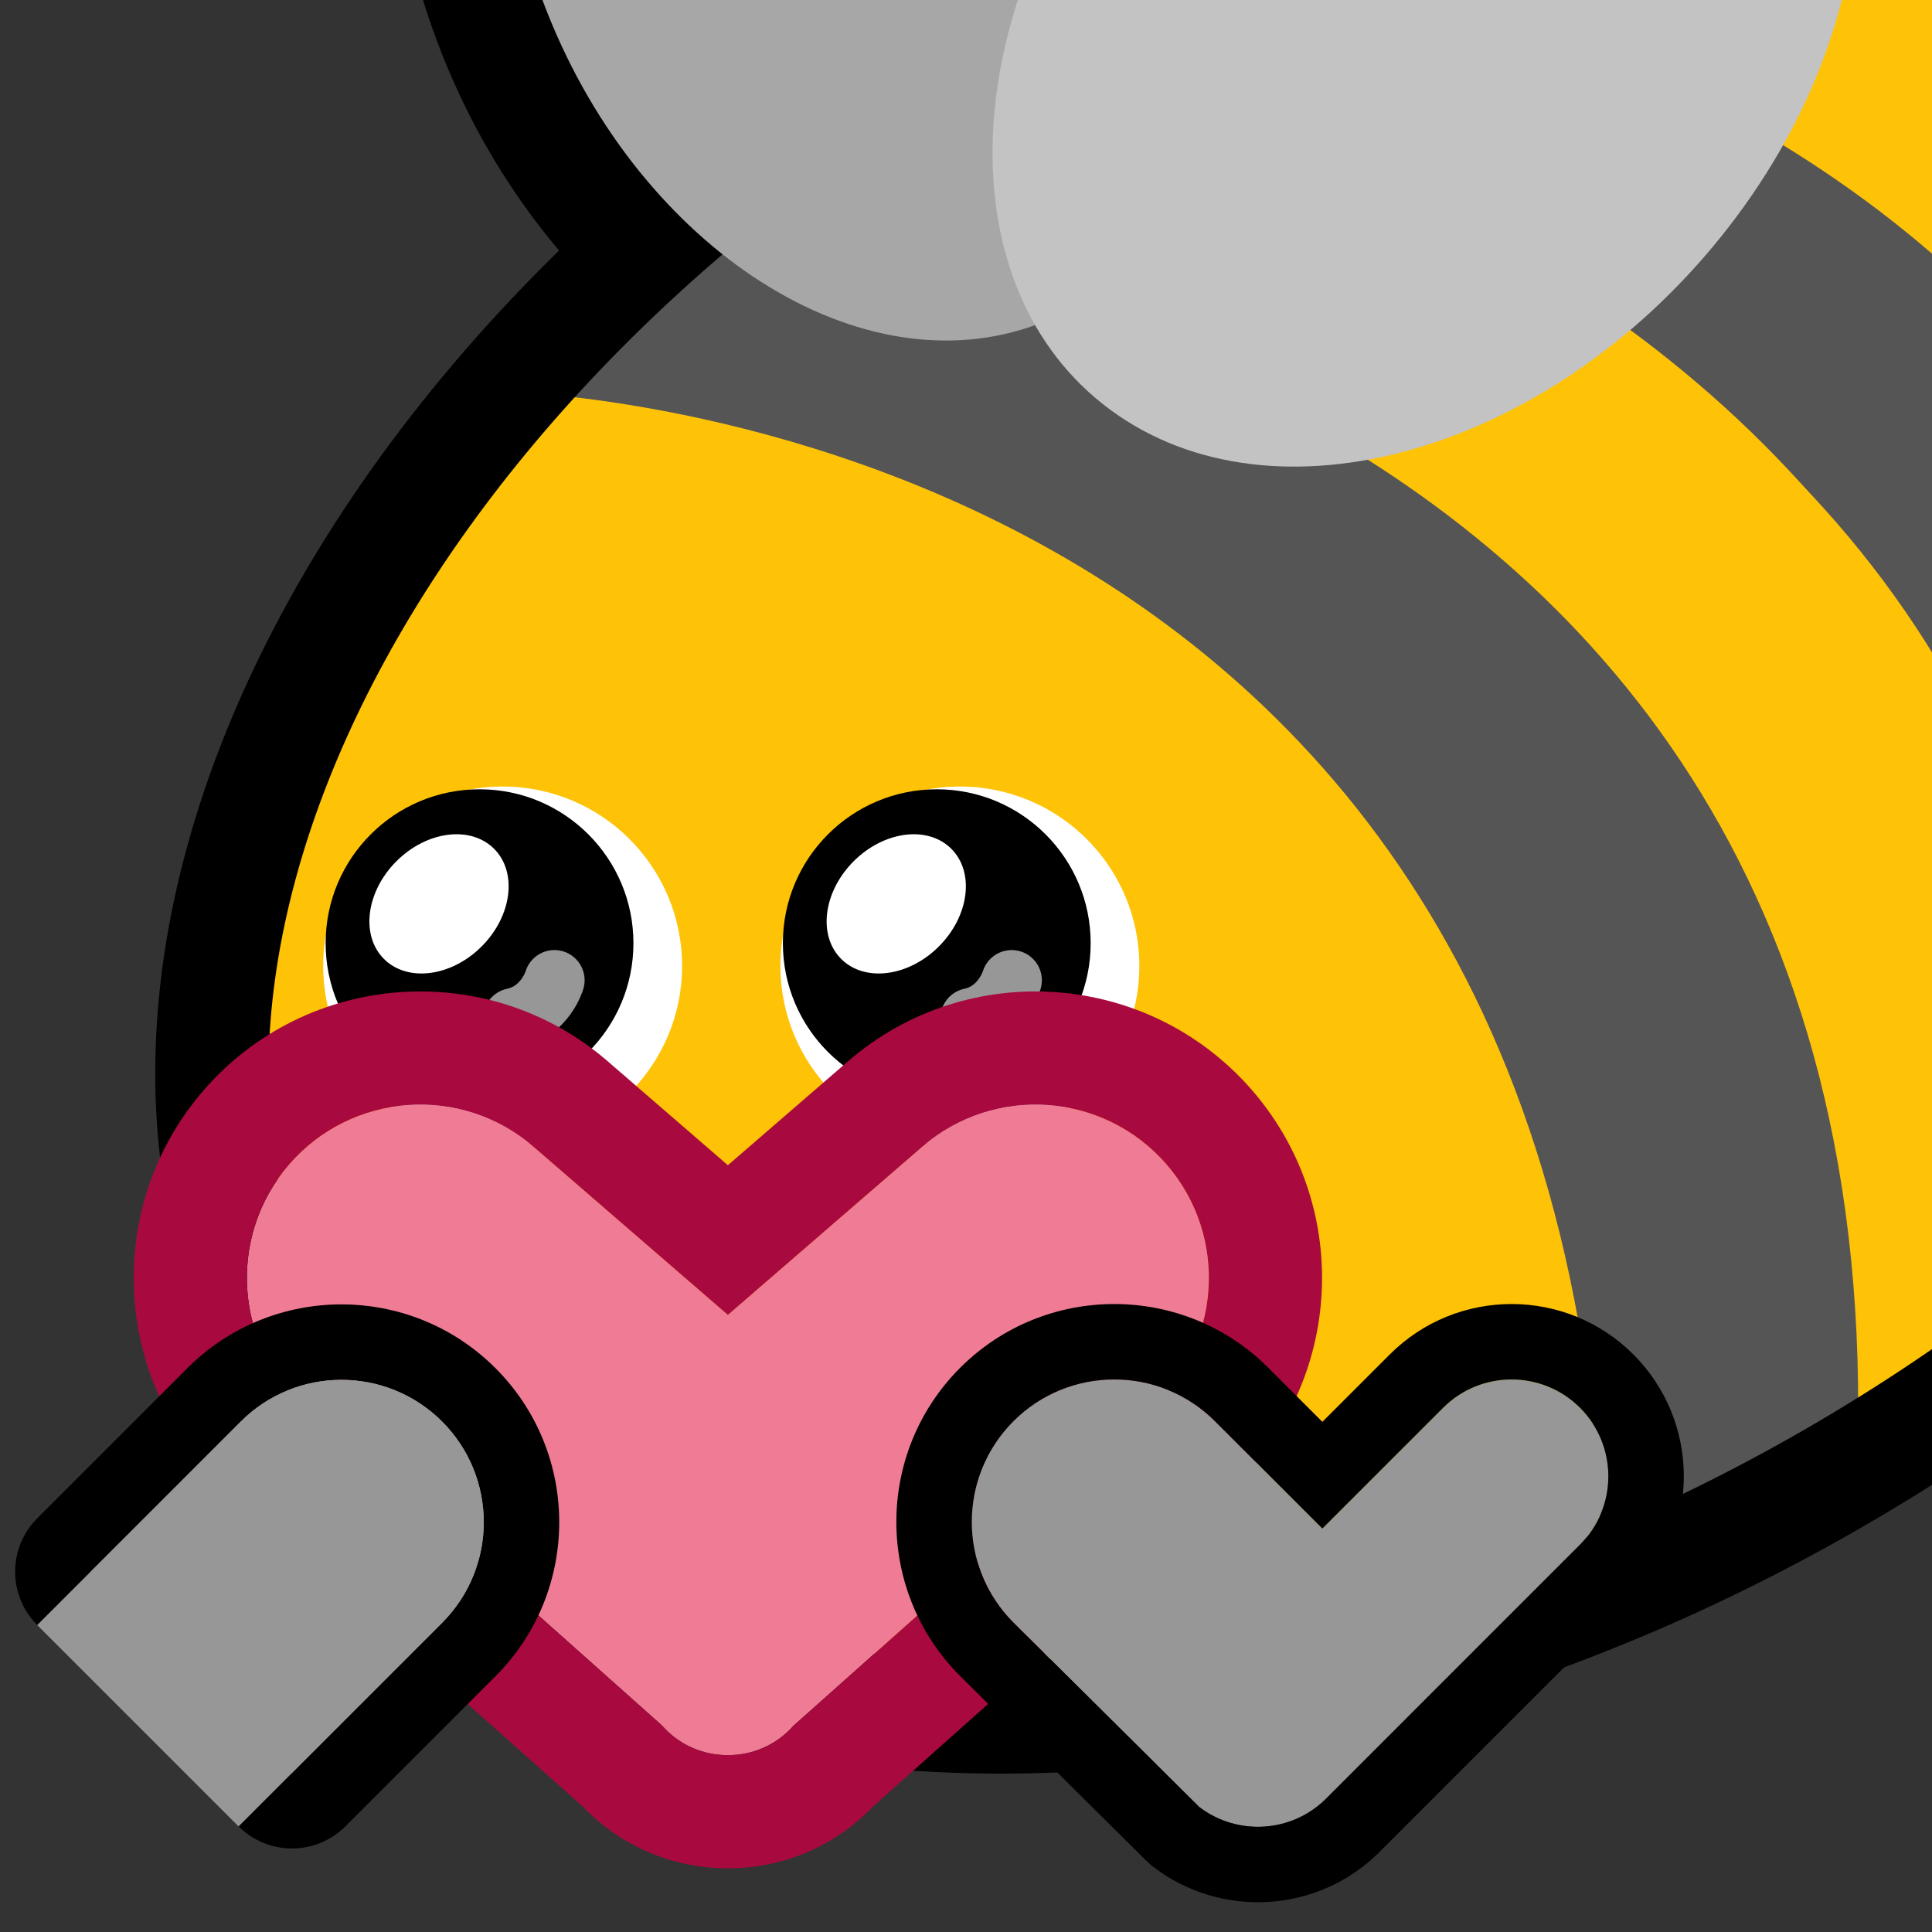 <?xml version="1.0" encoding="UTF-8" standalone="no"?>
<!DOCTYPE svg PUBLIC "-//W3C//DTD SVG 1.1//EN" "http://www.w3.org/Graphics/SVG/1.1/DTD/svg11.dtd">
<svg width="100%" height="100%" viewBox="0 0 256 256" version="1.1" xmlns="http://www.w3.org/2000/svg" xmlns:xlink="http://www.w3.org/1999/xlink" xml:space="preserve" xmlns:serif="http://www.serif.com/" style="fill-rule:evenodd;clip-rule:evenodd;stroke-linecap:round;stroke-linejoin:round;stroke-miterlimit:1.5;">
    <rect x="0" y="0" width="256" height="256" fill="#333333" stroke="none"/>
    <rect id="blobbee_heart" x="-0" y="0" width="256" height="256" style="fill:none;"/>
    <clipPath id="_clip1">
        <rect x="-0" y="0" width="256" height="256"/>
    </clipPath>
    <g clip-path="url(#_clip1)">
        <path id="Wings-outline" serif:id="Wings outline" d="M130.856,59.756C103.019,62.47 71.403,41.235 57.982,5.65C42.637,-35.039 58.037,-75.299 88.386,-85.447C112.041,-93.356 140.798,-81.45 159.283,-56.218C186.131,-74.864 218.386,-77.209 239.378,-61.728C266.807,-41.5 268.887,4.414 239.797,40.686C211.162,76.39 165.207,86.274 138.208,66.364C135.509,64.373 133.058,62.162 130.856,59.756ZM137.155,43.08C139.645,47.429 142.961,51.231 147.111,54.291C168.802,70.288 205.09,59.987 228.095,31.302C251.1,2.617 252.167,-33.659 230.475,-49.656C210.553,-64.348 178.317,-56.856 155.368,-33.312C142.407,-61.872 115.433,-78.674 93.143,-71.221C69.559,-63.336 60.093,-31.263 72.017,0.357C83.942,31.976 112.771,51.244 136.356,43.359C136.624,43.269 136.89,43.176 137.155,43.08Z"/>
        <path id="Body" d="M127.902,1.921C208.729,-44.745 300.137,-39.183 331.897,14.333C363.657,67.85 323.82,149.185 242.993,195.851C162.165,242.517 70.758,236.955 38.998,183.439C7.237,129.922 47.074,48.587 127.902,1.921Z" style="fill:rgb(254,194,7);"/>
        <g id="Stripes">
            <path d="M188.793,-16.095C187.039,-14.699 315.054,-20.58 327.076,109.803C391.095,-61.796 189.429,-29.021 188.793,-16.095Z" style="fill:rgb(85,85,85);"/>
            <path d="M327.076,111.159C319.401,-14.647 191.893,-17.614 192.59,-21.35L145.073,-3.751C145.073,-3.751 299.034,-6.142 304.518,142.104L323.15,113.42" style="fill:rgb(254,194,7);"/>
            <path d="M275.897,172.628L304.252,142.104C298.868,-6.332 141.84,-8.914 141.842,-8.859L116.671,5.99C116.437,6.032 279.066,19.108 275.897,172.628Z" style="fill:rgb(85,85,85);"/>
            <path d="M118.8,6.104L91.65,27.286C91.65,27.286 247.73,42.825 246.071,194.336L275.383,174.688C286.256,24.404 117.148,7.374 114.749,9.264" style="fill:rgb(254,194,7);"/>
            <path d="M85.819,30.174L65.463,51.814C65.463,51.814 209.143,53.111 212.42,209.36L246.071,194.336C251.812,38.125 90.484,31.835 85.819,30.174Z" style="fill:rgb(85,85,85);"/>
        </g>
        <path id="Body-outline" serif:id="Body outline" d="M127.902,1.921C208.729,-44.745 300.137,-39.183 331.897,14.333C363.657,67.85 323.82,149.185 242.993,195.851C162.165,242.517 70.758,236.955 38.998,183.439C7.237,129.922 47.074,48.587 127.902,1.921Z" style="fill:none;stroke:black;stroke-width:15px;"/>
        <g id="Wings">
            <path id="Back-wing" serif:id="Back wing" d="M93.143,-71.221C116.727,-79.107 145.556,-59.838 157.481,-28.219C169.406,3.4 159.94,35.473 136.356,43.359C112.771,51.244 83.942,31.976 72.017,0.357C60.093,-31.263 69.559,-63.336 93.143,-71.221Z" style="fill:rgb(167,167,167);"/>
            <path id="Front-wing" serif:id="Front wing" d="M230.475,-49.656C252.167,-33.659 251.1,2.617 228.095,31.302C205.09,59.987 168.802,70.288 147.111,54.291C125.419,38.295 126.486,2.019 149.491,-26.666C172.496,-55.351 208.784,-65.652 230.475,-49.656Z" style="fill:rgb(195,195,195);"/>
        </g>
        <g id="Eyes">
            <g id="Right-eye" serif:id="Right eye">
                <circle id="Eye-white" serif:id="Eye white" cx="127.189" cy="128" r="23.779" style="fill:white;"/>
                <circle id="Pupil" cx="124.127" cy="124.976" r="20.392"/>
                <path id="Eye-reflection-top" serif:id="Eye reflection top" d="M113.113,114.122C117.141,110.094 122.94,109.354 126.055,112.469C129.171,115.585 128.43,121.384 124.403,125.412C120.375,129.44 114.576,130.18 111.46,127.065C108.344,123.949 109.085,118.15 113.113,114.122Z" style="fill:white;"/>
                <path id="Eye-reflection-bottom" serif:id="Eye reflection bottom" d="M134.052,129.888C134.052,129.888 132.852,134.024 128.61,134.929" style="fill:none;stroke:rgb(151,151,151);stroke-width:8px;"/>
            </g>
            <g id="Left-eye" serif:id="Left eye">
                <circle id="Eye-white1" serif:id="Eye white" cx="66.602" cy="128" r="23.779" style="fill:white;"/>
                <circle id="Pupil1" serif:id="Pupil" cx="63.541" cy="124.976" r="20.392"/>
                <path id="Eye-reflection-top1" serif:id="Eye reflection top" d="M52.526,114.122C56.554,110.094 62.354,109.354 65.469,112.469C68.585,115.585 67.844,121.384 63.816,125.412C59.789,129.44 53.989,130.18 50.874,127.065C47.758,123.949 48.499,118.15 52.526,114.122Z" style="fill:white;"/>
                <path id="Eye-reflection-bottom1" serif:id="Eye reflection bottom" d="M73.465,129.888C73.465,129.888 72.266,134.024 68.024,134.929" style="fill:none;stroke:rgb(151,151,151);stroke-width:8px;"/>
            </g>
        </g>
        <path id="Heart" d="M87.749,228.668L40.65,186.704C31.063,178.41 30.013,163.894 38.306,154.307C46.599,144.719 61.116,143.669 70.703,151.962L96.448,174.232L122.192,151.962C131.779,143.669 146.296,144.719 154.589,154.307C162.882,163.894 161.832,178.41 152.245,186.704L105.146,228.668C102.863,231.261 99.661,232.58 96.448,232.559C93.234,232.58 90.032,231.261 87.749,228.668Z" style="fill:rgb(239,124,148);"/>
        <path d="M77.228,239.384C77.226,239.382 77.224,239.38 77.221,239.378C76.583,238.809 30.744,197.968 30.787,198.005C14.985,184.288 13.266,160.325 26.962,144.493C40.671,128.645 64.668,126.908 80.517,140.618C80.517,140.618 96.448,154.398 96.448,154.398L112.378,140.618C128.227,126.908 152.224,128.645 165.934,144.493C179.616,160.31 177.913,184.245 162.151,197.967C162.151,197.967 115.667,239.384 115.671,239.38C110.49,244.807 103.482,247.581 96.446,247.56C89.411,247.579 82.408,244.807 77.228,239.384ZM87.749,228.668C90.032,231.261 93.234,232.58 96.448,232.559C99.661,232.58 102.863,231.261 105.146,228.668L152.245,186.704C161.832,178.41 162.882,163.894 154.589,154.307C146.296,144.719 131.779,143.669 122.192,151.962L96.448,174.232L70.703,151.962C61.116,143.669 46.599,144.719 38.306,154.307C30.013,163.894 31.063,178.41 40.65,186.704L87.749,228.668Z" style="fill:rgb(168,9,62);"/>
        <g id="Left-hand" serif:id="Left hand">
            <path id="Outline" d="M31.899,188.359L12.007,208.251L38.689,234.932L58.58,215.04C65.943,207.677 65.943,195.722 58.58,188.359C51.217,180.996 39.262,180.996 31.899,188.359Z" style="fill:rgb(151,151,151);"/>
            <path d="M24.828,181.288C36.093,170.022 54.386,170.022 65.651,181.288C76.917,192.553 76.917,210.846 65.651,222.111L45.76,242.003C41.854,245.909 35.523,245.909 31.617,242.003L4.936,215.322C1.031,211.417 1.031,205.085 4.936,201.18L24.828,181.288ZM31.899,188.359L12.007,208.251L38.689,234.932L58.58,215.04C65.943,207.677 65.943,195.722 58.58,188.359C51.217,180.996 39.262,180.996 31.899,188.359Z"/>
            <path id="Fill" d="M31.899,188.359L4.926,215.332L31.607,242.013L58.58,215.04C65.943,207.677 65.943,195.722 58.58,188.359C51.217,180.996 39.262,180.996 31.899,188.359Z" style="fill:rgb(151,151,151);"/>
        </g>
        <path id="Right-arm" serif:id="Right arm" d="M158.906,239.434L134.294,215.013C126.926,207.645 126.926,195.682 134.294,188.314C141.662,180.947 153.625,180.947 160.993,188.314L175.221,202.543L191.221,186.543C196.227,181.537 204.355,181.537 209.361,186.543C214.367,191.549 214.367,199.677 209.361,204.683L175.728,238.316C171.14,242.904 163.922,243.277 158.906,239.434Z" style="fill:rgb(151,151,151);"/>
        <path d="M151.863,246.532L127.251,222.112C127.241,222.103 127.232,222.093 127.223,222.084C115.953,210.814 115.953,192.514 127.223,181.243C138.493,169.973 156.793,169.973 168.064,181.243C168.064,181.243 175.221,188.401 175.221,188.401L184.15,179.472C193.059,170.564 207.524,170.564 216.432,179.472C225.341,188.38 225.341,202.846 216.432,211.754L182.799,245.387C174.623,253.563 161.761,254.22 152.824,247.371C152.486,247.113 152.165,246.832 151.863,246.532ZM158.906,239.434C163.922,243.277 171.14,242.904 175.728,238.316L209.361,204.683C214.367,199.677 214.367,191.549 209.361,186.543C204.355,181.537 196.227,181.537 191.221,186.543L175.221,202.543L160.993,188.314C153.625,180.947 141.662,180.947 134.294,188.314C126.926,195.682 126.926,207.645 134.294,215.013L158.906,239.434Z"/>
    </g>
</svg>
